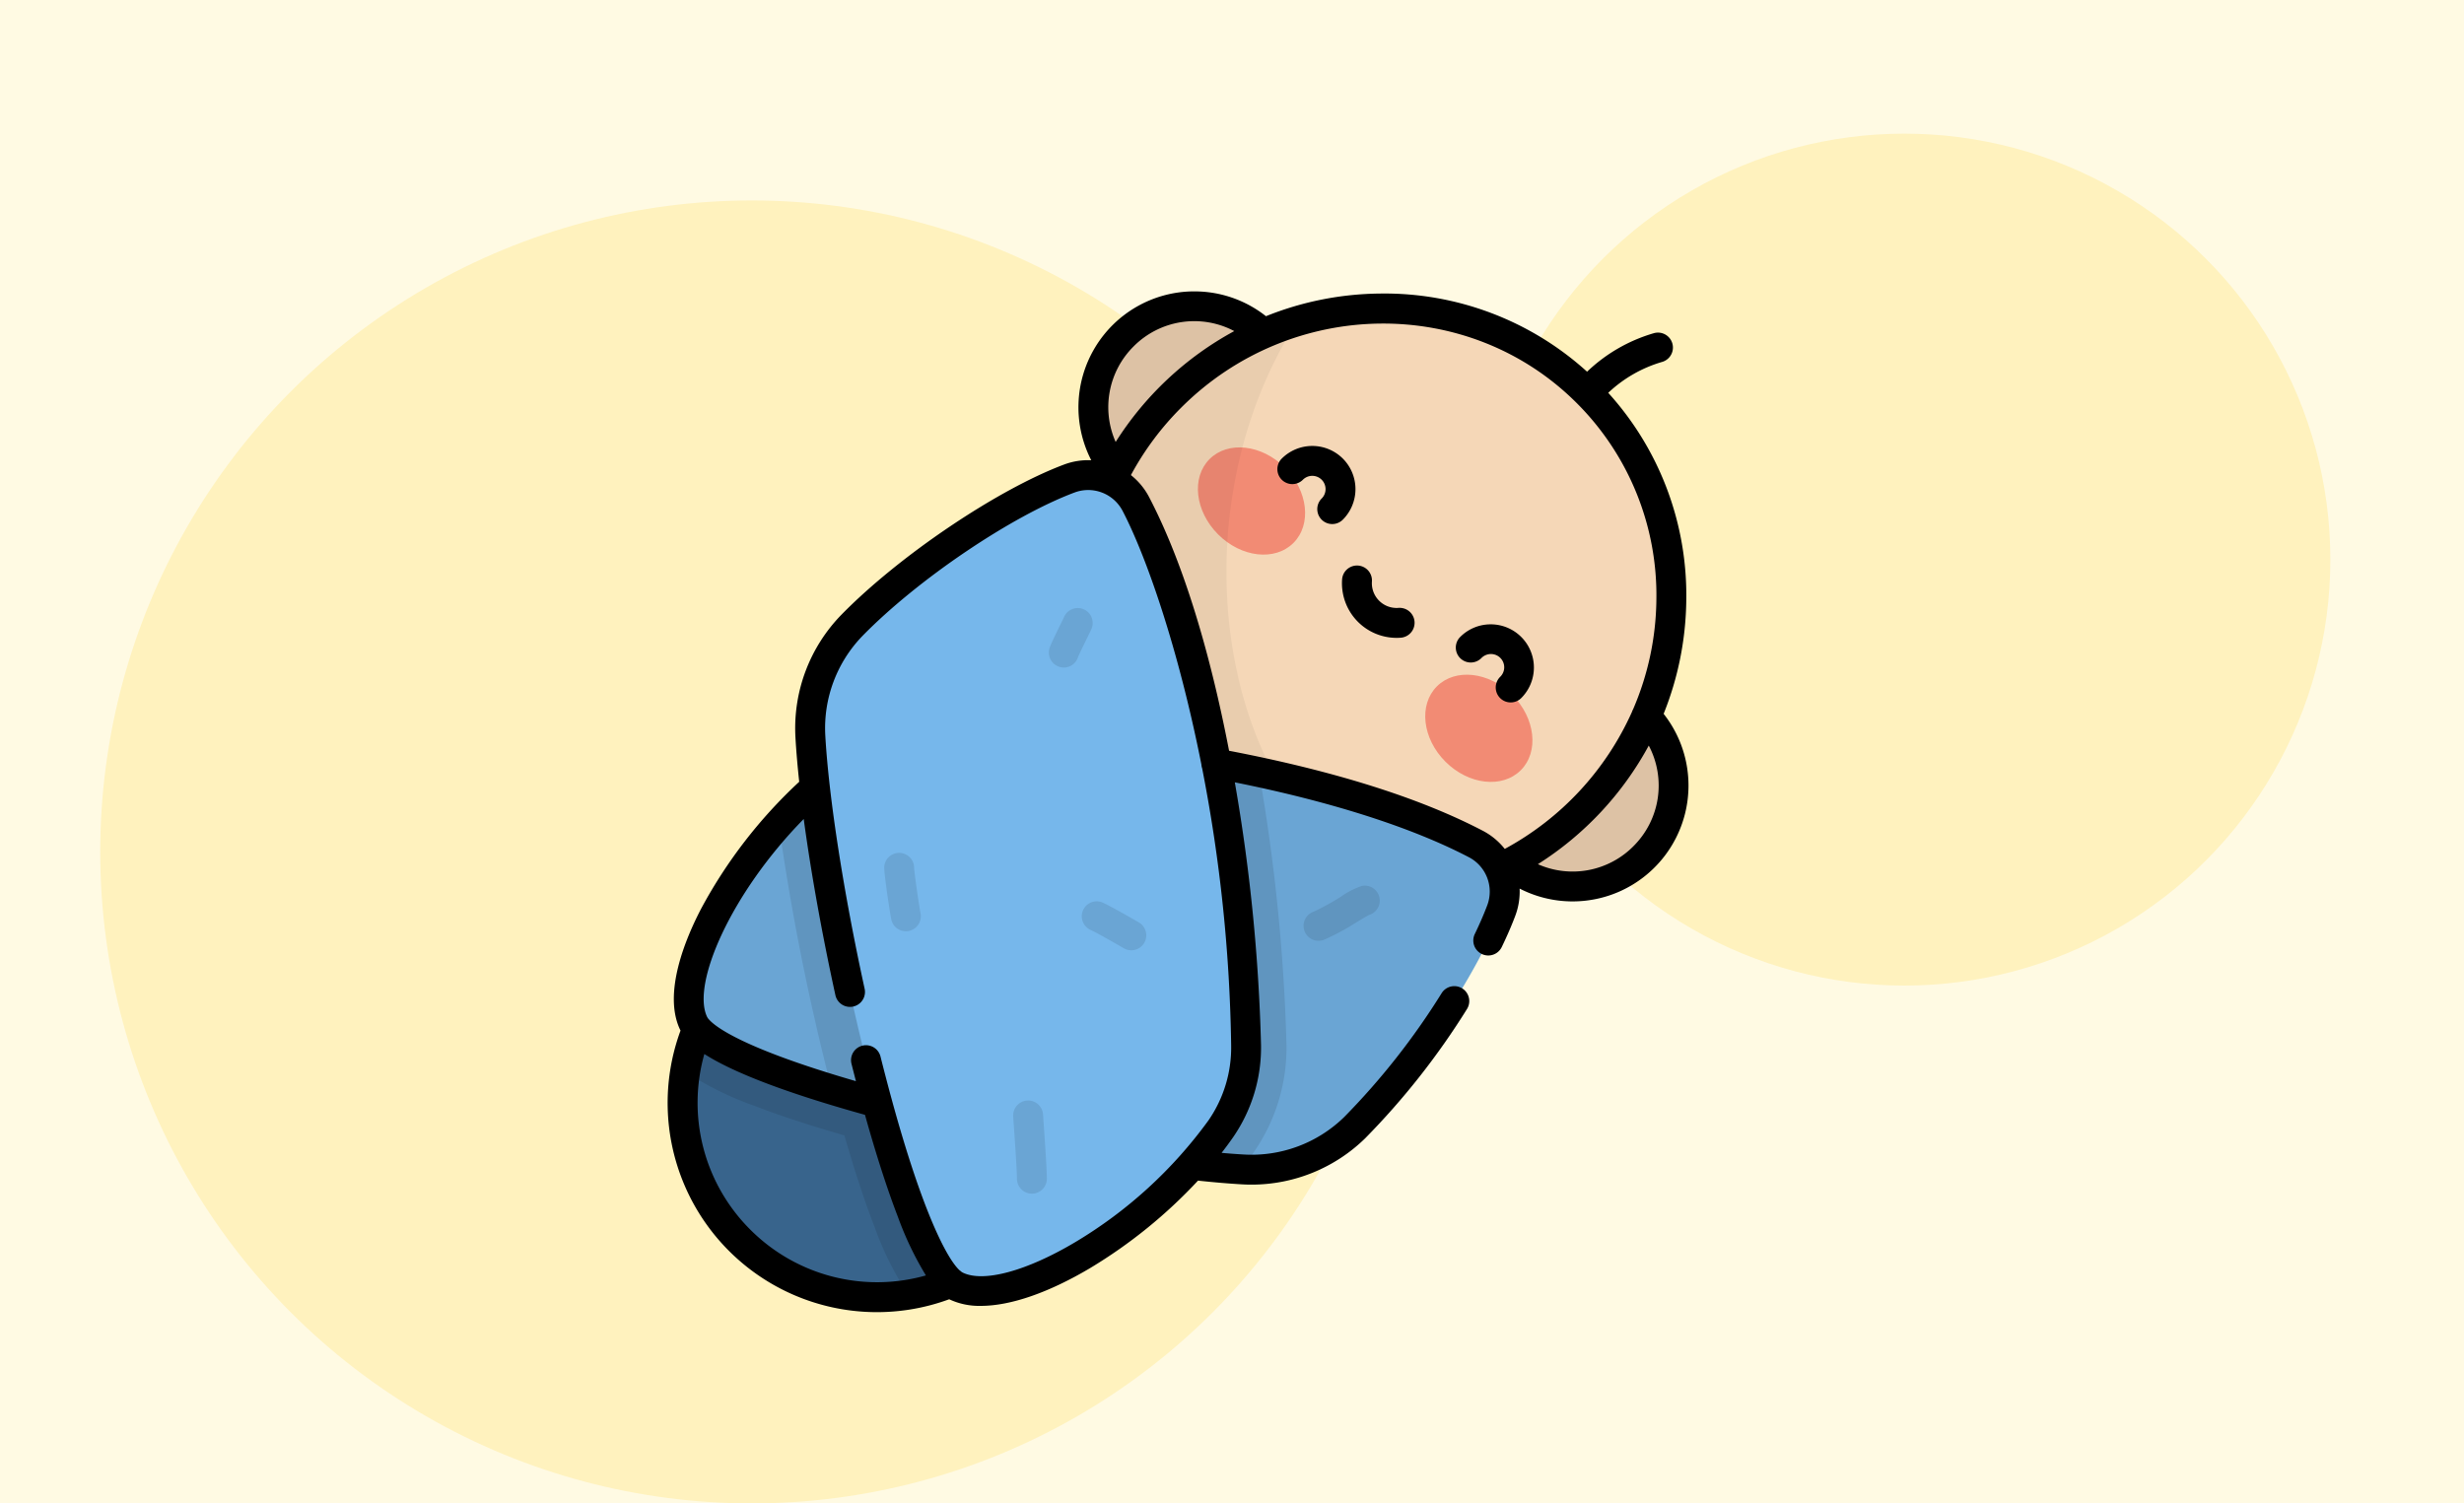 <svg xmlns="http://www.w3.org/2000/svg" width="295" height="180" viewBox="0 0 295 180">
  <g id="Grupo_1064371" data-name="Grupo 1064371" transform="translate(-285 -10060)">
    <rect id="Rectángulo_373369" data-name="Rectángulo 373369" width="295" height="180" transform="translate(285 10060)" fill="#fffae3"/>
    <circle id="Elipse_5110" data-name="Elipse 5110" cx="78" cy="78" r="78" transform="translate(297 10084)" fill="#fff2be"/>
    <circle id="Elipse_5111" data-name="Elipse 5111" cx="51" cy="51" r="51" transform="translate(462 10076)" fill="#fff2be"/>
    <g id="bebe_2_" data-name="bebe (2)" transform="translate(364.936 10082.32)">
      <circle id="Elipse_5102" data-name="Elipse 5102" cx="12.083" cy="12.083" r="12.083" transform="translate(50.973 14.355)" fill="#f5d7b7"/>
      <circle id="Elipse_5103" data-name="Elipse 5103" cx="12.083" cy="12.083" r="12.083" transform="translate(50.973 14.355)" opacity="0.1"/>
      <circle id="Elipse_5104" data-name="Elipse 5104" cx="12.083" cy="12.083" r="12.083" transform="translate(96.256 59.639)" fill="#f5d7b7"/>
      <circle id="Elipse_5105" data-name="Elipse 5105" cx="12.083" cy="12.083" r="12.083" transform="translate(96.256 59.639)" opacity="0.1"/>
      <circle id="Elipse_5106" data-name="Elipse 5106" cx="23.275" cy="23.275" r="23.275" transform="translate(1.802 86.424)" fill="#38648c"/>
      <path id="Trazado_782154" data-name="Trazado 782154" d="M48.252,349.155A23.277,23.277,0,1,0,8.82,328.978a37.825,37.825,0,0,0,8.13,4.041c3.03,1.172,6.734,2.389,10.924,3.6,1.207,4.191,2.424,7.893,3.6,10.924a37.8,37.8,0,0,0,4.041,8.13A23.164,23.164,0,0,0,48.252,349.155Z" transform="translate(-6.715 -222.997)" opacity="0.1"/>
      <ellipse id="Elipse_5107" data-name="Elipse 5107" cx="35.674" cy="34.894" rx="35.674" ry="34.894" transform="translate(34.977 50.451) rotate(-45)" fill="#f5d7b7"/>
      <g id="Grupo_1064369" data-name="Grupo 1064369" transform="translate(60.881 28.645)">
        <ellipse id="Elipse_5108" data-name="Elipse 5108" cx="5.654" cy="7.1" rx="5.654" ry="7.1" transform="translate(0 7.996) rotate(-45)" fill="#f28b74"/>
        <ellipse id="Elipse_5109" data-name="Elipse 5109" cx="5.654" cy="7.1" rx="5.654" ry="7.1" transform="translate(45.254 37.255) rotate(135)" fill="#f28b74"/>
      </g>
      <path id="Trazado_782155" data-name="Trazado 782155" d="M233.577,14.9a36.135,36.135,0,0,0-15.2,9.1C204.45,37.933,204.2,60.274,217.83,73.9a34.568,34.568,0,0,0,29.152,9.747C224.744,76.262,217.933,39.129,233.577,14.9Z" transform="translate(-158.176 1.224)" opacity="0.05"/>
      <path id="Trazado_782156" data-name="Trazado 782156" d="M40.016,221.868c14.206.17,46.312,3.552,64.8,13.2a6.427,6.427,0,0,1,3.045,7.963c-2.9,7.724-10.55,19.137-17.552,26a17.649,17.649,0,0,1-13.35,5C57.42,272.923,14.317,263,11.177,256.571c-3.19-6.531,6.83-23.337,18.808-31.663A17.2,17.2,0,0,1,40.016,221.868Z" transform="translate(-8.053 -156.342)" fill="#76b7eb"/>
      <path id="Trazado_782157" data-name="Trazado 782157" d="M40.016,221.868c14.206.17,46.312,3.552,64.8,13.2a6.427,6.427,0,0,1,3.045,7.963c-2.9,7.724-10.55,19.137-17.552,26a17.649,17.649,0,0,1-13.35,5C57.42,272.923,14.317,263,11.177,256.571c-3.19-6.531,6.83-23.337,18.808-31.663A17.2,17.2,0,0,1,40.016,221.868Z" transform="translate(-8.053 -156.342)" opacity="0.1"/>
      <path id="Trazado_782158" data-name="Trazado 782158" d="M64.344,224.909a50.48,50.48,0,0,0-8.633,7.758,284.378,284.378,0,0,0,5.838,29.768c.173.689.348,1.367.523,2.039,15.036,4.605,36.607,8.8,49,9.545q.8-1.024,1.527-2.07a21.911,21.911,0,0,0,3.9-12.849A223.022,223.022,0,0,0,113.2,226.46a214.957,214.957,0,0,0-38.829-4.592A17.2,17.2,0,0,0,64.344,224.909Z" transform="translate(-42.413 -156.343)" opacity="0.1"/>
      <path id="Trazado_782159" data-name="Trazado 782159" d="M123.658,160.4c-.17-14.206-3.552-46.312-13.2-64.8a6.427,6.427,0,0,0-7.963-3.045c-7.724,2.9-19.137,10.55-26,17.552a17.649,17.649,0,0,0-5,13.35C72.6,143,82.524,186.1,88.955,189.24c6.531,3.19,23.337-6.83,31.663-18.808A17.2,17.2,0,0,0,123.658,160.4Z" transform="translate(-54.406 -57.585)" fill="#76b7eb"/>
      <g id="Grupo_1064370" data-name="Grupo 1064370" transform="translate(25.923 50.469)" opacity="0.1">
        <path id="Trazado_782160" data-name="Trazado 782160" d="M111.2,291.033a1.79,1.79,0,0,1-1.753-1.439c-.148-.741-.84-5.274-.84-6.151a1.79,1.79,0,0,1,3.58-.01c.02.577.6,4.591.771,5.46a1.792,1.792,0,0,1-1.757,2.141Zm.986-7.59h0Z" transform="translate(-108.606 -252.326)"/>
        <path id="Trazado_782161" data-name="Trazado 782161" d="M192.989,165.923a1.793,1.793,0,0,1-1.7-2.363c.128-.385.474-1.113,1.252-2.706.214-.438.416-.851.489-1.013a1.79,1.79,0,0,1,3.261,1.477c-.095.209-.288.606-.534,1.107-.339.695-.971,1.988-1.077,2.277A1.782,1.782,0,0,1,192.989,165.923Z" transform="translate(-171.482 -158.79)"/>
        <path id="Trazado_782162" data-name="Trazado 782162" d="M213.647,311.811a1.782,1.782,0,0,1-.9-.242c-.849-.493-3.22-1.849-3.988-2.2a1.79,1.79,0,0,1,1.484-3.258c1.066.486,3.973,2.17,4.3,2.36a1.79,1.79,0,0,1-.9,3.339Z" transform="translate(-184.057 -270.825)"/>
        <path id="Trazado_782163" data-name="Trazado 782163" d="M175.542,417.016a1.79,1.79,0,0,1-1.79-1.79c0-.955-.25-4.562-.37-6.3-.039-.559-.068-.981-.079-1.166a1.79,1.79,0,0,1,3.574-.214c.011.179.039.589.077,1.132.183,2.644.378,5.548.378,6.543A1.79,1.79,0,0,1,175.542,417.016Z" transform="translate(-157.858 -346.891)"/>
        <path id="Trazado_782164" data-name="Trazado 782164" d="M320.761,304.667a1.79,1.79,0,0,1-.595-3.479,28.644,28.644,0,0,0,3.253-1.786,9.466,9.466,0,0,1,2.527-1.3,1.79,1.79,0,0,1,.885,3.464c-.261.125-1.014.576-1.571.91a27.279,27.279,0,0,1-3.9,2.092A1.8,1.8,0,0,1,320.761,304.667Zm5.891-3.058h0Z" transform="translate(-268.758 -264.819)"/>
      </g>
      <path id="Trazado_782165" data-name="Trazado 782165" d="M98.54,39.864a5.136,5.136,0,0,0-3.656,1.514,1.79,1.79,0,1,0,2.532,2.531,1.59,1.59,0,1,1,2.248,2.248,1.79,1.79,0,0,0,2.532,2.531,5.17,5.17,0,0,0-3.656-8.825ZM80.834,20.017a5.177,5.177,0,0,0-7.311,0,1.79,1.79,0,0,0,2.531,2.532A1.589,1.589,0,1,1,78.3,24.8a1.79,1.79,0,0,0,2.532,2.532A5.175,5.175,0,0,0,80.834,20.017Zm38.406,30.564a37.48,37.48,0,0,0,2.713-13.618,36.07,36.07,0,0,0-9.344-24.819,15.833,15.833,0,0,1,6.455-3.7,1.79,1.79,0,1,0-1-3.438,19.42,19.42,0,0,0-7.988,4.609A36.1,36.1,0,0,0,85.25.259,37.481,37.481,0,0,0,71.632,2.971,13.789,13.789,0,0,0,63.057,0h-.21A13.876,13.876,0,0,0,50.715,20.217a8.179,8.179,0,0,0-3.256.515c-8.01,3.007-19.717,10.9-26.652,17.975A19.462,19.462,0,0,0,15.3,53.412c.091,1.6.243,3.381.45,5.3A58.387,58.387,0,0,0,4.014,73.895c-1.854,3.55-4.643,10.161-2.5,14.553l.026.053A25.056,25.056,0,0,0,33.71,120.67l.054.027a8.444,8.444,0,0,0,3.726.765c3.535,0,8.1-1.56,13.133-4.551a59.507,59.507,0,0,0,12.872-10.446c1.924.207,3.706.358,5.306.449q.553.031,1.1.031a19.458,19.458,0,0,0,13.6-5.539A89.148,89.148,0,0,0,95.687,85.939a1.79,1.79,0,1,0-3.029-1.908A85.451,85.451,0,0,1,81,98.85a15.867,15.867,0,0,1-12,4.49c-.841-.048-1.736-.113-2.679-.2q.714-.918,1.357-1.84a18.885,18.885,0,0,0,3.361-11.075,214.171,214.171,0,0,0-3.072-31.074c-.021-.122-.043-.248-.064-.371,11.533,2.311,21.184,5.395,28.025,8.966a4.648,4.648,0,0,1,2.2,5.747c-.4,1.059-.9,2.217-1.493,3.443A1.79,1.79,0,1,0,99.86,78.5c.64-1.324,1.186-2.584,1.621-3.744A8.182,8.182,0,0,0,102,71.5a13.873,13.873,0,0,0,17.245-20.919ZM55.779,6.593A10.236,10.236,0,0,1,67.837,4.753a38.537,38.537,0,0,0-14.2,13.275A10.255,10.255,0,0,1,55.779,6.593ZM9.886,112.326A21.435,21.435,0,0,1,4.394,91.306c2.727,1.755,8.151,4.2,19.231,7.283,1.317,4.721,2.651,8.864,3.928,12.181a38.921,38.921,0,0,0,3.366,7.046A21.436,21.436,0,0,1,9.886,112.326ZM64.743,99.259a53.71,53.71,0,0,1-15.949,14.575c-5.819,3.461-10.976,4.858-13.458,3.646a1.289,1.289,0,0,1-.177-.108,1.77,1.77,0,0,0-.211-.172c-1.468-1.345-4.4-6.831-8.122-20.455-.012-.054-.027-.108-.044-.161q-.634-2.327-1.3-4.974a1.79,1.79,0,0,0-3.473.869c.176.7.353,1.395.531,2.079C8.954,90.619,5.694,88.03,4.94,87.166L4.9,87.124a1.3,1.3,0,0,1-.171-.248c-1.907-3.9,2.81-14.794,11.561-23.708.855,6.321,2.167,13.667,3.792,21.09a1.79,1.79,0,0,0,3.5-.765C21.057,71.949,19.3,60.628,18.875,53.208a15.874,15.874,0,0,1,4.49-12c6.623-6.756,17.76-14.28,25.353-17.13a4.647,4.647,0,0,1,5.747,2.2c2.824,5.411,6.66,16.374,9.434,30.357a1.776,1.776,0,0,0,.094.473,185.782,185.782,0,0,1,3.471,33.158A15.327,15.327,0,0,1,64.743,99.259Zm35.478-32.507a8.183,8.183,0,0,0-2.633-2.177C90.066,60.647,79.852,57.427,67.215,55c-1.834-9.5-4.854-21.327-9.576-30.372a8.189,8.189,0,0,0-2.177-2.633,34.563,34.563,0,0,1,6.01-8.067C74.684.713,95.932.466,108.839,13.373a32.509,32.509,0,0,1,9.534,23.549,33.9,33.9,0,0,1-2.785,13.108,1.767,1.767,0,0,0-.134.306,34.841,34.841,0,0,1-15.235,16.415Zm15.4-.318a10.255,10.255,0,0,1-11.434,2.145,38.54,38.54,0,0,0,13.275-14.2A10.237,10.237,0,0,1,115.619,66.433ZM87.479,37.895a2.961,2.961,0,0,1-3.161-3.161,1.79,1.79,0,1,0-3.572-.245,6.54,6.54,0,0,0,6.528,6.993q.224,0,.45-.015a1.79,1.79,0,1,0-.245-3.571Z" transform="translate(-0.001 12.567)"/>
    </g>
  </g>
</svg>
